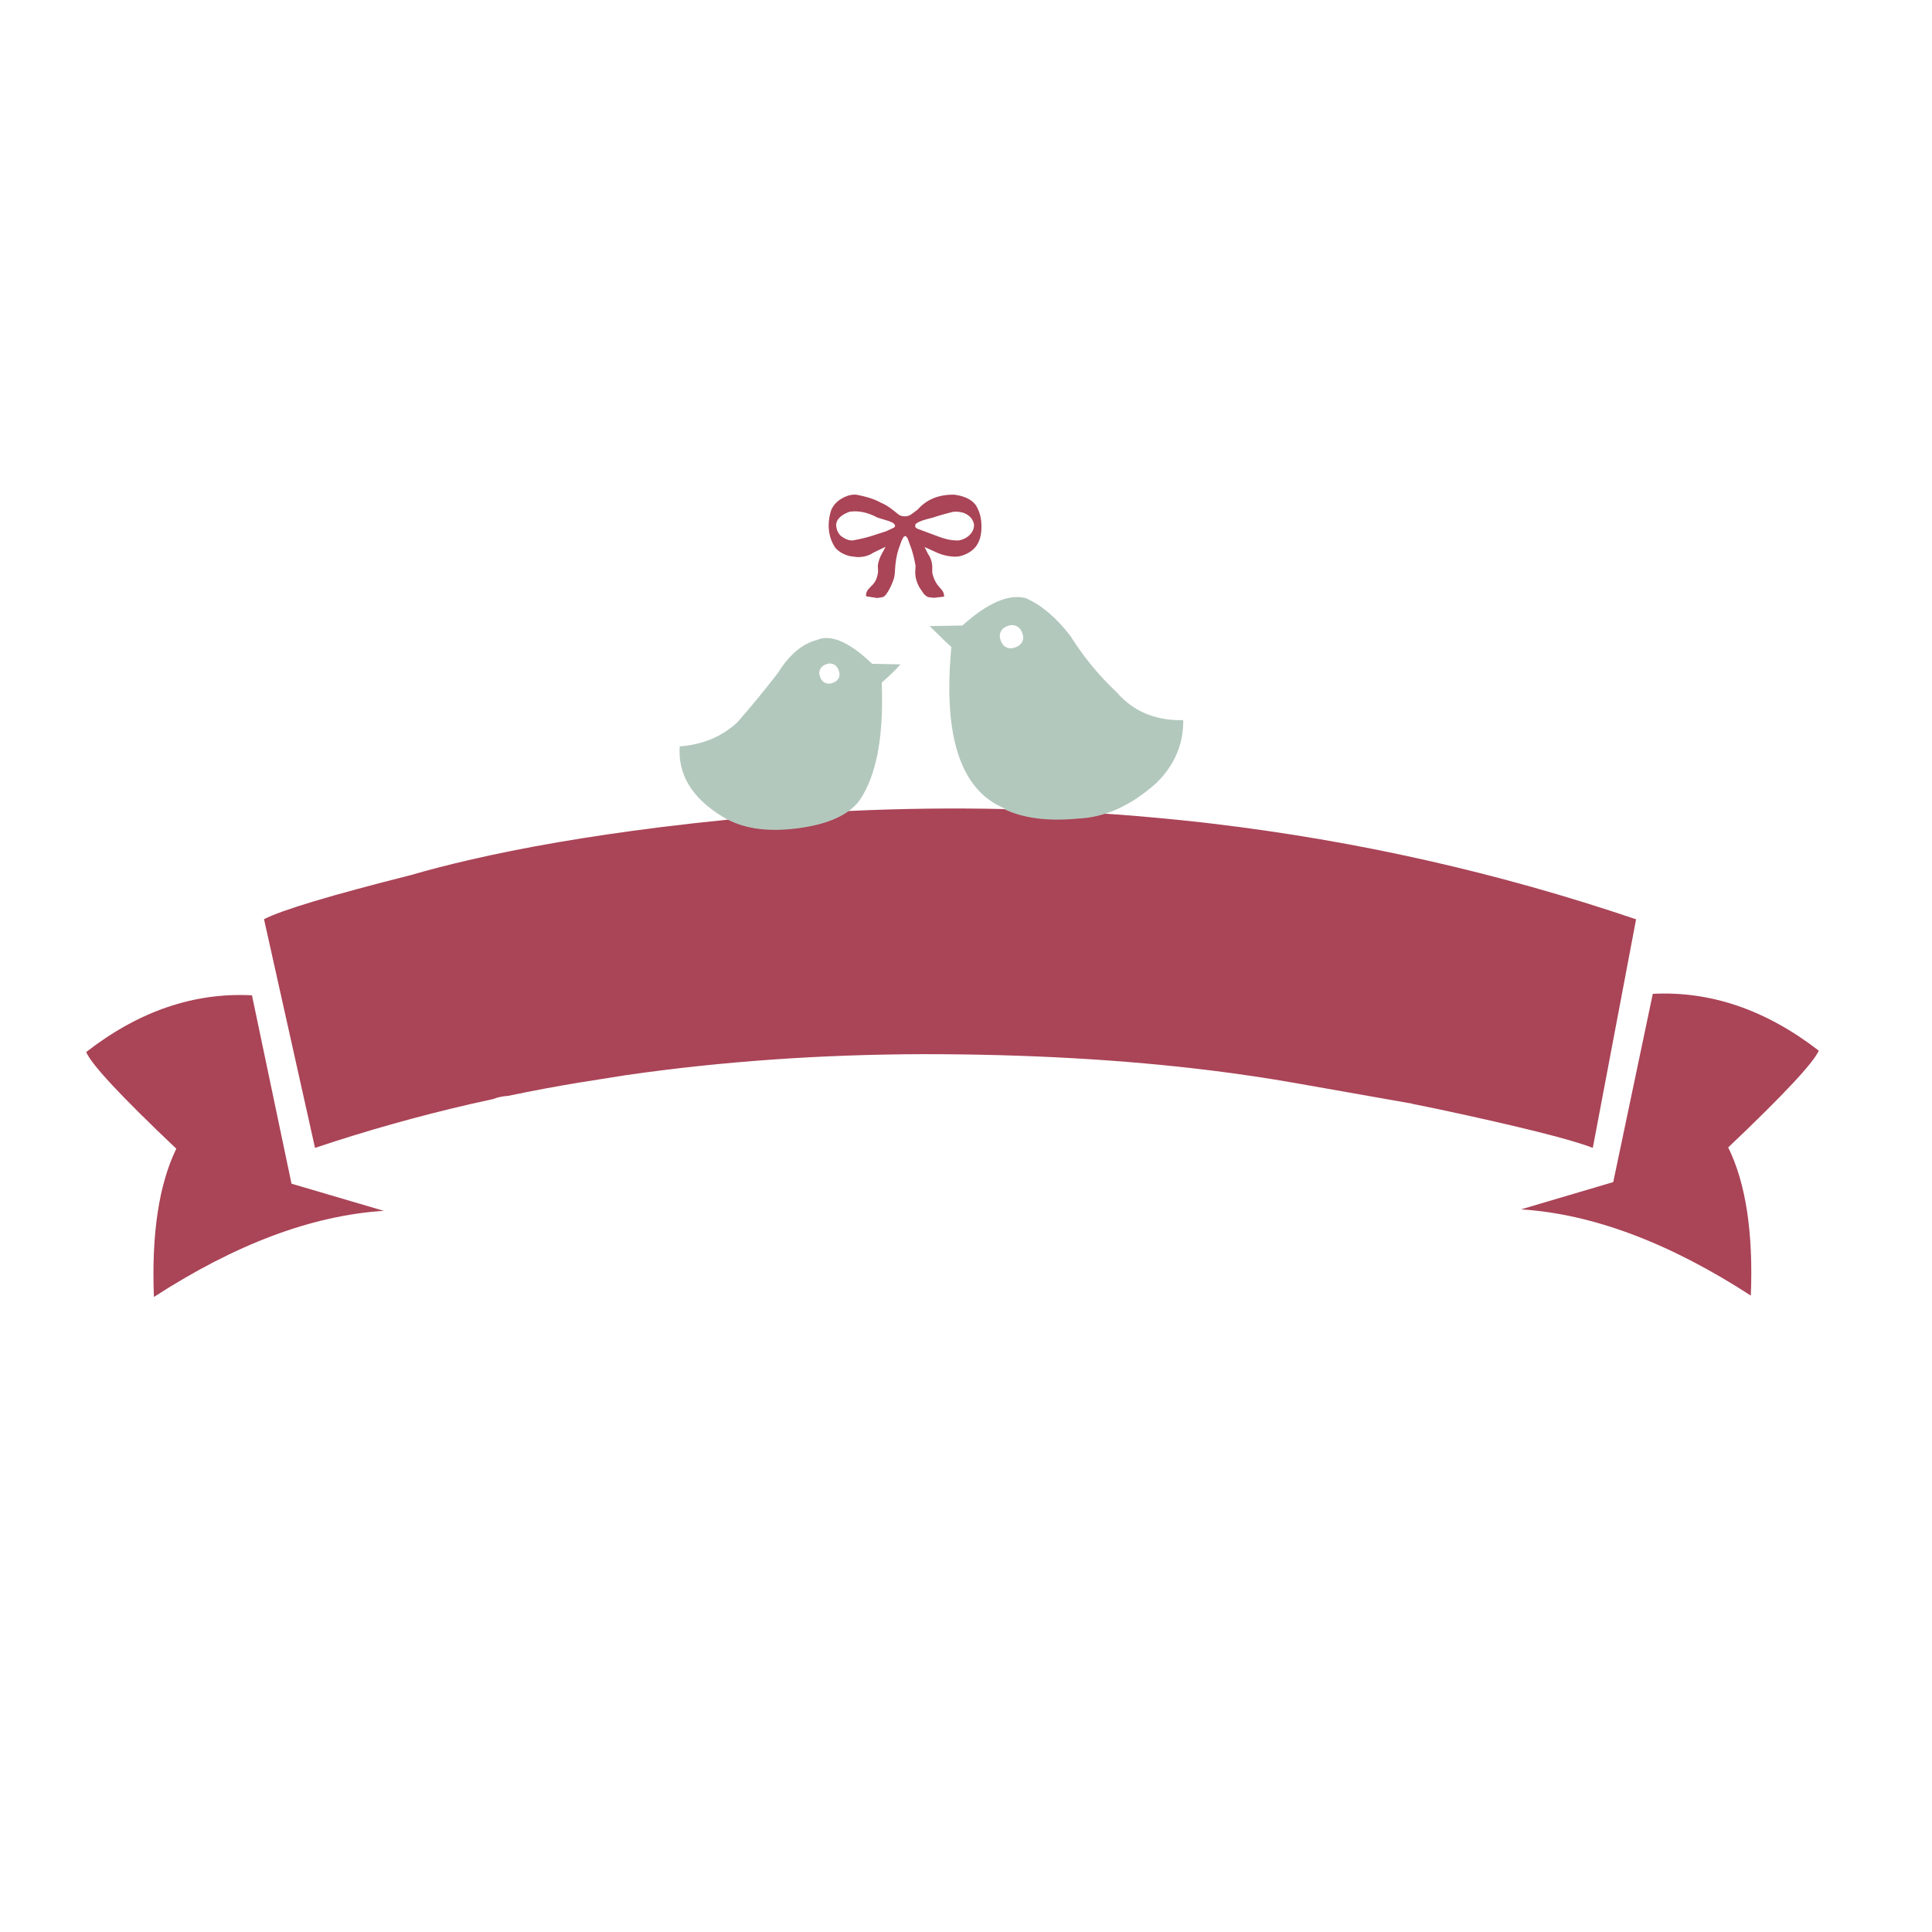 <?xml version="1.0" encoding="utf-8"?>
<!-- Generator: Adobe Illustrator 16.0.0, SVG Export Plug-In . SVG Version: 6.00 Build 0)  -->
<!DOCTYPE svg PUBLIC "-//W3C//DTD SVG 1.1//EN" "http://www.w3.org/Graphics/SVG/1.1/DTD/svg11.dtd">
<svg version="1.1" id="Layer_1" xmlns="http://www.w3.org/2000/svg" xmlns:xlink="http://www.w3.org/1999/xlink" x="0px" y="0px"
	 width="400px" height="400px" viewBox="0 0 400 400" enable-background="new 0 0 400 400" xml:space="preserve">
<g>
	<path fill="#AA4457" d="M52.167,206.071l8.186,38.999l19.1,5.622c-14.819,0.94-30.681,6.883-47.585,17.829
		c-0.518-13.03,1.027-23.264,4.633-30.695c-11.416-10.819-17.634-17.494-18.652-20.018
		C28.731,209.356,40.171,205.444,52.167,206.071z M189.488,108.832c0,0.172,0.023,0.298,0.07,0.376l0.376,0.258l4.493,1.67
		c1.333,0.502,2.532,0.753,3.6,0.753h0.517c0.894-0.173,1.631-0.549,2.211-1.129c0.595-0.612,0.895-1.27,0.895-1.976v-0.282
		c-0.174-0.752-0.58-1.364-1.224-1.834c-0.706-0.486-1.513-0.729-2.422-0.729h-0.518c-1.317,0.298-2.768,0.706-4.352,1.223
		l-1.271,0.329c-0.595,0.157-1.128,0.345-1.599,0.564c-0.345,0.173-0.58,0.322-0.706,0.447l-0.07,0.259V108.832L189.488,108.832z
		 M173.117,108.502v0.376c0.109,0.862,0.431,1.552,0.964,2.07c0.721,0.548,1.403,0.862,2.046,0.941h0.423
		c1.71-0.298,3.246-0.683,4.61-1.153l2.329-0.752l1.647-0.776l0.188-0.259v-0.047l-0.071-0.259l-0.258-0.306
		c-0.251-0.172-0.588-0.33-1.012-0.47l-2.305-0.706c-1.662-0.894-3.278-1.326-4.845-1.294l-0.917,0.071
		C174.222,106.55,173.289,107.405,173.117,108.502z M171.564,108.761c0.031-1.239,0.219-2.321,0.564-3.246
		c0.423-0.894,1.05-1.608,1.882-2.14c0.925-0.597,1.843-0.917,2.752-0.964h0.447c2.18,0.392,3.904,0.948,5.174,1.669
		c0.769,0.314,1.521,0.761,2.259,1.341l1.222,0.964c0.361,0.345,0.848,0.518,1.459,0.518l0.635-0.07
		c0.297-0.079,0.635-0.267,1.011-0.564l1.035-0.776c1.804-2.054,4.257-3.081,7.363-3.081h0.188c2.007,0.266,3.458,0.933,4.351,1.999
		c0.862,1.24,1.293,2.753,1.293,4.54c0.031,1.788-0.367,3.207-1.199,4.257c-0.439,0.549-0.995,0.996-1.669,1.341
		c-0.706,0.376-1.396,0.604-2.071,0.682l-0.752,0.023c-1.191-0.063-2.32-0.321-3.387-0.776l-2.705-1.223l0.752,1.482
		c0.471,0.643,0.752,1.435,0.847,2.375v1.458c0.204,0.941,0.541,1.749,1.011,2.423l0.847,1.012c0.345,0.344,0.541,0.775,0.588,1.293
		v0.211l-0.212,0.047l-1.929,0.212l-1.152-0.141c-0.297-0.126-0.597-0.346-0.894-0.659l-0.871-1.271
		c-0.595-1.051-0.902-2.101-0.917-3.152l0.07-1.388c-0.204-1.239-0.486-2.407-0.847-3.505l-0.799-2.188l-0.33-0.447l-0.141-0.023
		c-0.094,0-0.22,0.063-0.376,0.188l-0.376,0.706l-0.636,1.764c-0.439,1.302-0.697,2.901-0.776,4.798
		c-0.016,0.722-0.204,1.489-0.564,2.305c-0.345,0.847-0.714,1.544-1.105,2.093c-0.251,0.392-0.526,0.651-0.823,0.777l-1.176,0.188
		l-2.117-0.329l-0.165-0.071l-0.023-0.165v-0.188c0.063-0.36,0.196-0.682,0.4-0.964l0.635-0.706
		c0.769-0.643,1.239-1.544,1.412-2.705l0.047-0.377l-0.047-1.293c0.157-0.894,0.431-1.678,0.823-2.353l0.776-1.458l-2.493,1.2
		c-0.894,0.627-2,0.941-3.316,0.941l-1.506-0.188c-1.301-0.298-2.336-0.887-3.105-1.764
		C172.019,112.031,171.564,110.486,171.564,108.761z M338.732,190.335l-8.961,47.324c-4.376-1.723-15.03-4.397-31.967-8.02
		l-5.314-1.082l-0.071-0.046l-24.392-4.306c-5.542-0.975-11.267-1.828-17.172-2.563c-18.159-2.258-38.044-3.388-59.65-3.388
		c-21.217,0.047-41.712,1.49-61.487,4.328l-9.808,1.553c-4.939,0.815-9.84,1.733-14.702,2.751c-1.176,0.079-2.203,0.299-3.081,0.659
		l-4.61,1.012c-11.072,2.557-21.836,5.591-32.295,9.104l-10.562-47.35c3.669-1.897,13.792-4.939,30.367-9.126
		c3.753-1.087,7.736-2.118,11.949-3.093c11.476-2.667,24.656-4.933,39.54-6.798c0.279-0.036,0.557-0.071,0.835-0.105
		c4.38-0.541,8.822-1.035,13.325-1.482c-0.112-0.062-0.221-0.125-0.33-0.188c0.116,0.063,0.233,0.126,0.353,0.188
		c8.415-0.819,16.76-1.418,25.039-1.799c10.831-0.506,21.545-0.64,32.143-0.399c7.028,0.157,14.005,0.479,20.934,0.964
		c1.008,0.071,2.016,0.138,3.023,0.2c5.666,0.435,11.304,0.964,16.911,1.588c0.702,0.081,1.404,0.164,2.105,0.246
		C281.054,174.089,310.346,180.699,338.732,190.335z M334.005,244.74l8.187-38.976c11.98-0.611,23.435,3.31,34.365,11.762
		c-1.066,2.493-7.315,9.173-18.747,20.04c3.639,7.401,5.198,17.626,4.682,30.674c-16.905-10.962-32.767-16.913-47.585-17.854
		L334.005,244.74z"/>
	<path fill="#B3C8BD" d="M171.705,141.551c1.412-0.22,2.117-0.909,2.117-2.07c-0.251-1.412-0.957-2.117-2.117-2.117
		c-1.396,0.251-2.093,0.957-2.093,2.117C169.862,140.86,170.561,141.551,171.705,141.551z M180.573,137.434l5.88,0.118
		c-1.019,1.129-2.32,2.391-3.904,3.787c0.414,10.273-0.857,17.98-3.811,23.122c-0.272,0.475-0.558,0.93-0.859,1.364
		c-2.183,2.861-6.201,4.719-12.054,5.575c-6.33,0.926-11.489,0.299-15.478-1.882c-0.256-0.144-0.507-0.289-0.752-0.436
		c-6.313-3.844-9.269-8.693-8.868-14.548c4.83-0.376,8.828-2.062,11.996-5.057c3.026-3.465,5.802-6.845,8.326-10.138
		c1.013-1.638,2.095-2.994,3.246-4.07c1.505-1.406,3.128-2.332,4.869-2.775c2.341-1.016,5.32-0.091,8.938,2.775
		C178.896,135.898,179.719,136.62,180.573,137.434z M209.388,129.413c-1.602,0.267-2.399,1.067-2.399,2.4
		c0.266,1.615,1.066,2.422,2.399,2.422c1.646-0.266,2.469-1.074,2.469-2.422C211.56,130.213,210.736,129.413,209.388,129.413z
		 M224.065,135.27c2.132,2.902,4.507,5.583,7.126,8.044c3.435,3.983,8.029,5.912,13.784,5.787c0.048,4.344-1.357,8.201-4.211,11.572
		c-0.453,0.516-0.923,1.014-1.411,1.495c-5.245,4.683-10.695,7.125-16.347,7.327c-6.195,0.578-11.268-0.101-15.221-2.035
		c0.145,0.004,0.284,0.009,0.425,0.012c-1.197-0.475-2.302-1.075-3.316-1.799c-6.638-4.76-9.32-14.895-8.045-30.403
		c0.035-0.442,0.075-0.889,0.118-1.34c-0.69-0.565-2.188-2-4.493-4.305l6.774-0.117c5.206-4.673,9.564-6.57,13.078-5.692
		c3.293,1.442,6.391,4.062,9.292,7.856C222.396,132.907,223.211,134.106,224.065,135.27z"/>
</g>
</svg>
